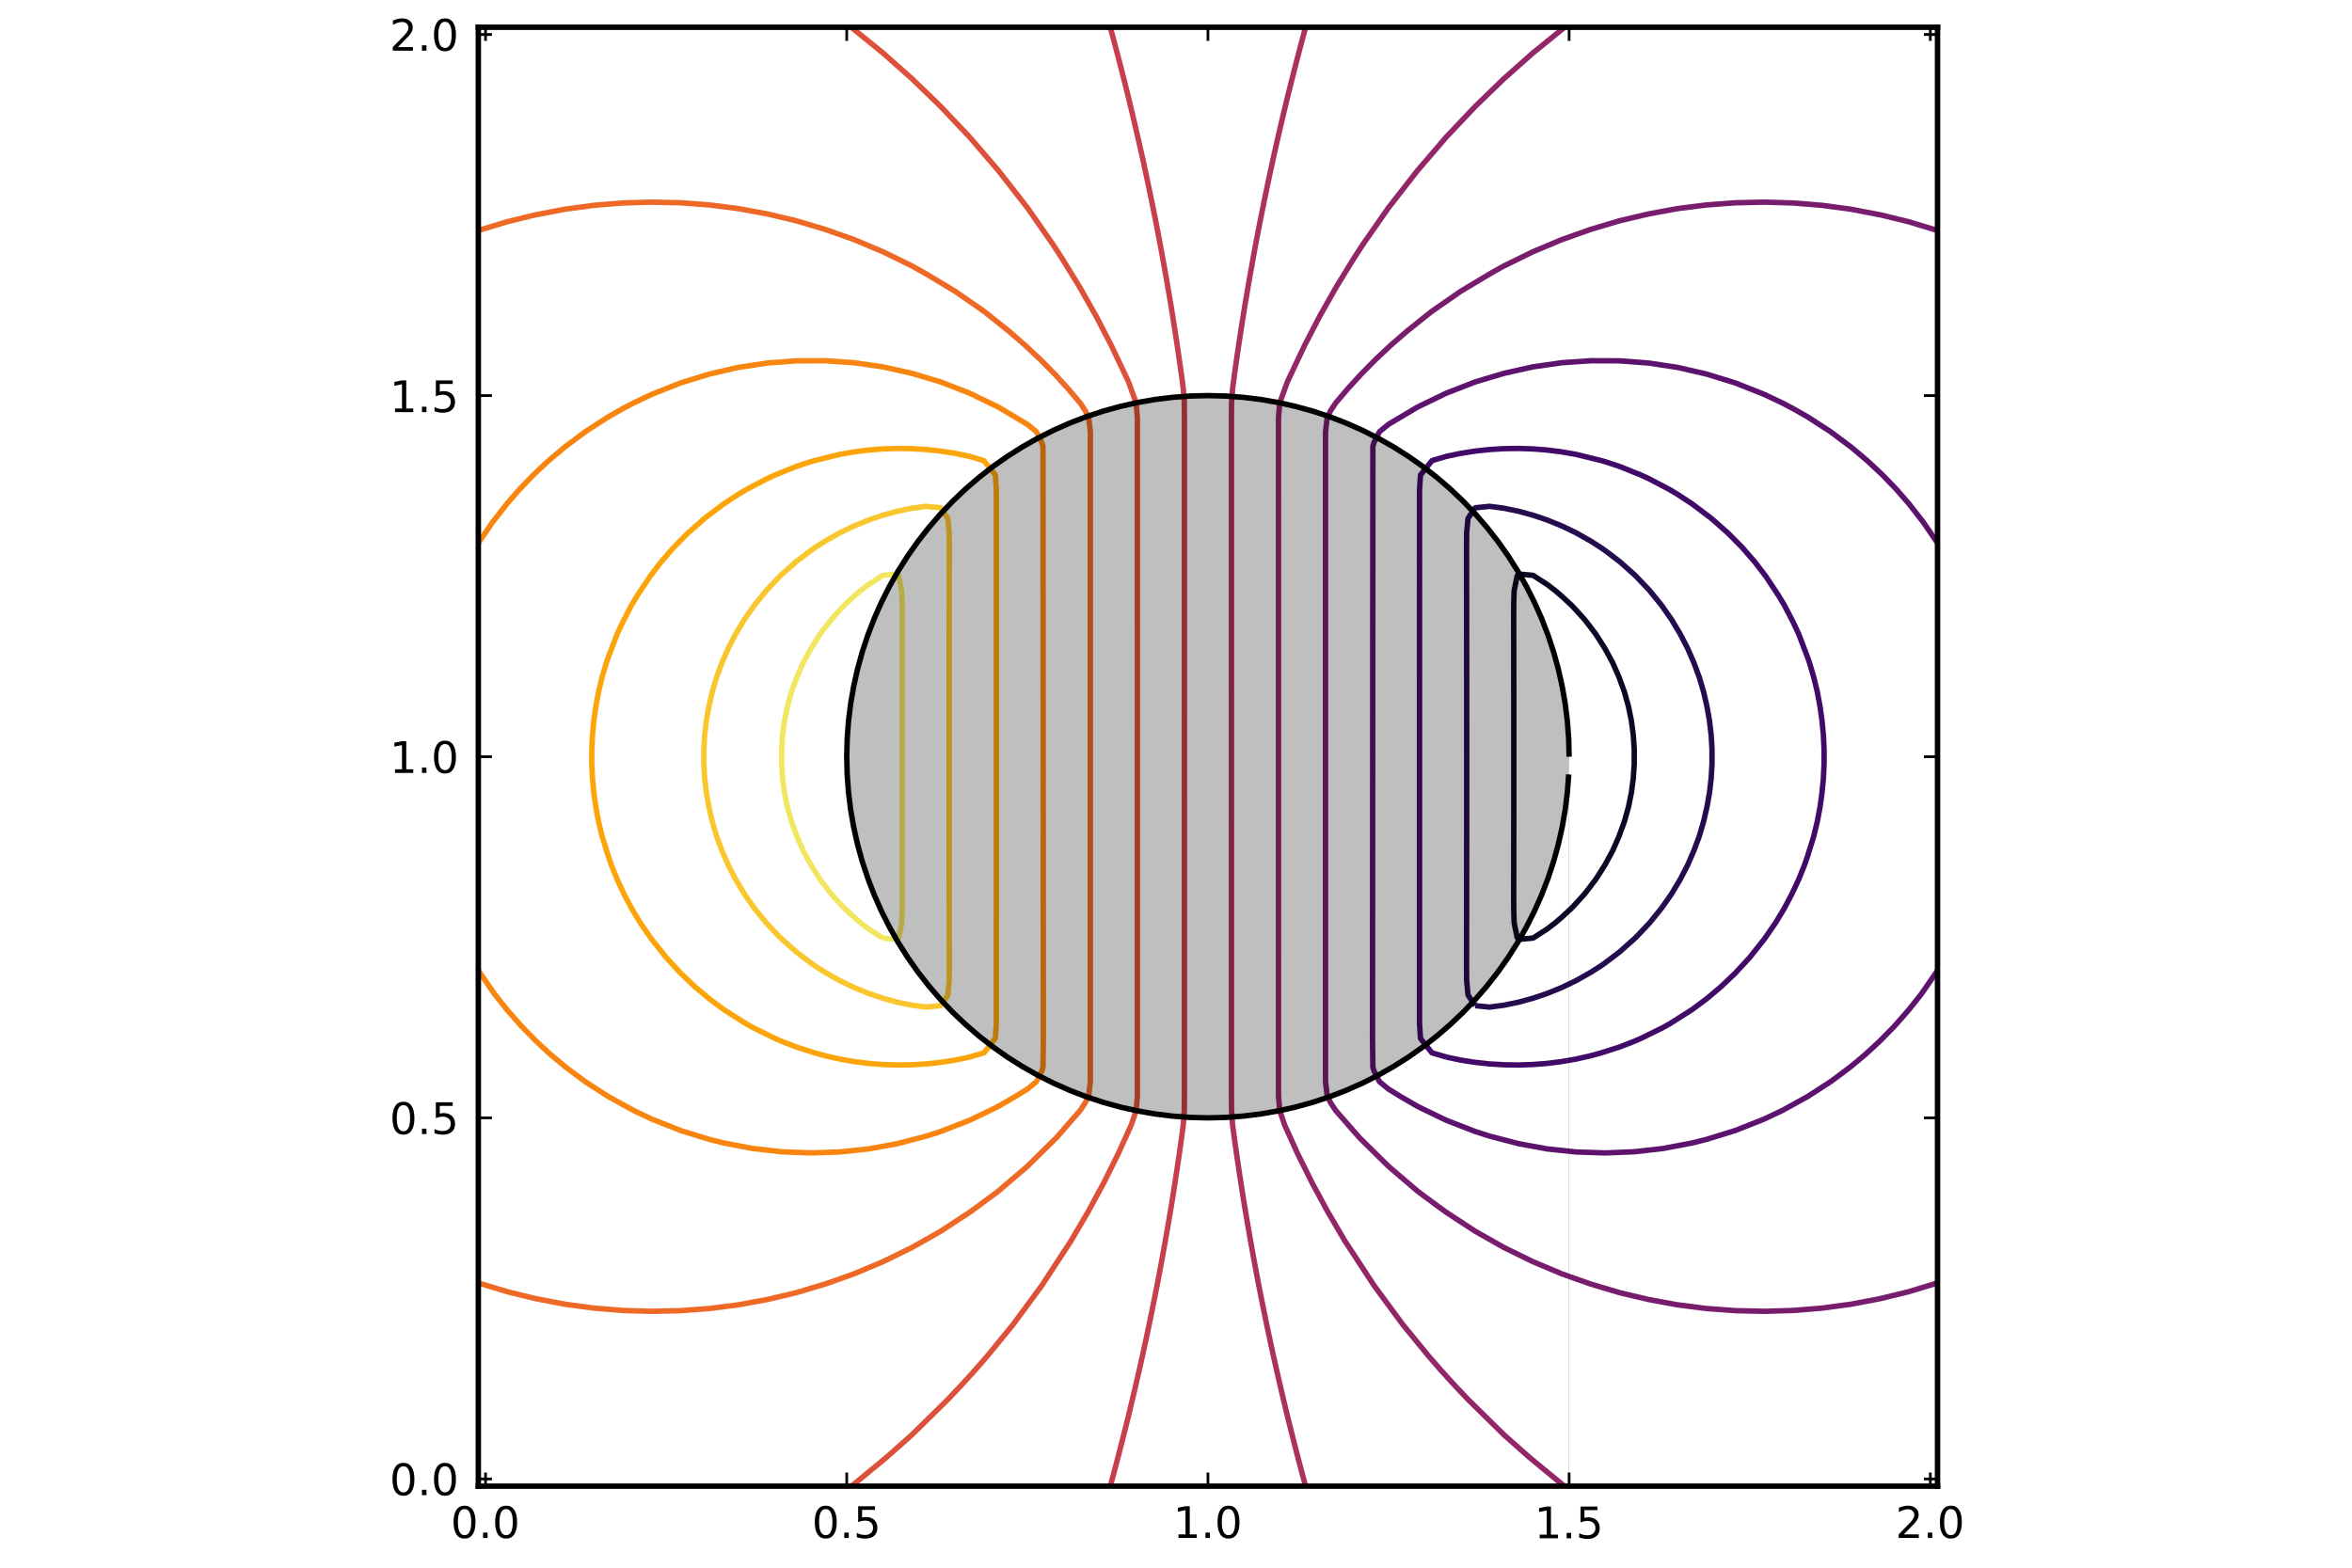 <?xml version="1.0" encoding="utf-8" standalone="no"?>
<!DOCTYPE svg PUBLIC "-//W3C//DTD SVG 1.1//EN"
  "http://www.w3.org/Graphics/SVG/1.1/DTD/svg11.dtd">
<!-- Created with matplotlib (https://matplotlib.org/) -->
<svg height="288pt" version="1.1" viewBox="0 0 432 288" width="432pt" xmlns="http://www.w3.org/2000/svg" xmlns:xlink="http://www.w3.org/1999/xlink">
 <defs>
  <style type="text/css">*{stroke-linecap:butt;stroke-linejoin:round;}</style>
 </defs>
 <g id="figure_1">
  <g id="patch_1">
   <path d="M 0 288 
L 432 288 
L 432 0 
L 0 0 
z
" style="fill:#ffffff;"/>
  </g>
  <g id="axes_1">
   <g id="patch_2">
    <path d="M 87.856 273.025 
L 355.873 273.025 
L 355.873 5.009 
L 87.856 5.009 
z
" style="fill:#ffffff;"/>
   </g>
   <g id="LineCollection_1">
    <path clip-path="url(#pff4eea1f6a)" d="M 286.878 140.344 
" style="fill:none;stroke:#000004;"/>
   </g>
   <g id="LineCollection_2">
    <path clip-path="url(#pff4eea1f6a)" d="M 278.918 172.579 
L 278.654 172.187 
L 278.107 169.534 
L 278.032 166.88 
L 278.025 164.227 
L 278.03 161.573 
L 278.033 158.919 
L 278.036 156.266 
L 278.039 153.612 
L 278.042 150.958 
L 278.043 148.305 
L 278.043 145.651 
L 278.043 142.998 
L 278.043 140.344 
L 278.043 137.69 
L 278.043 135.037 
L 278.043 132.383 
L 278.043 129.729 
L 278.042 127.076 
L 278.039 124.422 
L 278.036 121.769 
L 278.033 119.115 
L 278.03 116.461 
L 278.025 113.808 
L 278.032 111.154 
L 278.107 108.5 
L 278.654 105.847 
L 278.918 105.455 
L 281.571 105.697 
L 281.818 105.847 
L 284.225 107.407 
L 285.651 108.5 
L 286.878 109.554 
L 288.609 111.154 
L 289.532 112.131 
L 291.046 113.808 
L 292.186 115.28 
L 293.079 116.461 
L 294.772 119.115 
L 294.839 119.239 
L 296.215 121.769 
L 297.376 124.422 
L 297.493 124.75 
L 298.344 127.076 
L 299.093 129.729 
L 299.637 132.383 
L 299.991 135.037 
L 300.147 137.407 
L 300.166 137.69 
L 300.166 140.344 
L 300.147 140.628 
L 299.991 142.998 
L 299.637 145.651 
L 299.093 148.305 
L 298.344 150.958 
L 297.493 153.284 
L 297.376 153.612 
L 296.215 156.266 
L 294.839 158.795 
L 294.772 158.919 
L 293.079 161.573 
L 292.186 162.754 
L 291.046 164.227 
L 289.532 165.903 
L 288.609 166.88 
L 286.878 168.48 
L 285.651 169.534 
L 284.225 170.627 
L 281.818 172.187 
L 281.571 172.337 
L 278.918 172.579 
" style="fill:none;stroke:#0c0826;"/>
   </g>
   <g id="LineCollection_3">
    <path clip-path="url(#pff4eea1f6a)" d="M 270.957 184.75 
L 269.636 182.802 
L 269.385 180.148 
L 269.368 177.495 
L 269.371 174.841 
L 269.374 172.187 
L 269.377 169.534 
L 269.38 166.88 
L 269.383 164.227 
L 269.385 161.573 
L 269.388 158.919 
L 269.39 156.266 
L 269.392 153.612 
L 269.393 150.958 
L 269.394 148.305 
L 269.395 145.651 
L 269.395 142.998 
L 269.396 140.344 
L 269.396 137.69 
L 269.395 135.037 
L 269.395 132.383 
L 269.394 129.729 
L 269.393 127.076 
L 269.392 124.422 
L 269.39 121.769 
L 269.388 119.115 
L 269.385 116.461 
L 269.383 113.808 
L 269.38 111.154 
L 269.377 108.5 
L 269.374 105.847 
L 269.371 103.193 
L 269.368 100.54 
L 269.385 97.886 
L 269.636 95.232 
L 270.957 93.284 
L 273.61 93.017 
L 276.264 93.371 
L 278.918 93.924 
L 281.571 94.65 
L 283.32 95.232 
L 284.225 95.549 
L 286.878 96.628 
L 289.483 97.886 
L 289.532 97.911 
L 292.186 99.41 
L 293.955 100.54 
L 294.839 101.154 
L 297.493 103.174 
L 297.517 103.193 
L 300.147 105.531 
L 300.482 105.847 
L 302.8 108.29 
L 302.992 108.5 
L 305.147 111.154 
L 305.454 111.586 
L 307.011 113.808 
L 308.107 115.636 
L 308.602 116.461 
L 309.974 119.115 
L 310.761 120.93 
L 311.13 121.769 
L 312.111 124.422 
L 312.898 127.076 
L 313.415 129.316 
L 313.514 129.729 
L 313.986 132.383 
L 314.297 135.037 
L 314.45 137.69 
L 314.45 140.344 
L 314.297 142.998 
L 313.986 145.651 
L 313.514 148.305 
L 313.415 148.718 
L 312.898 150.958 
L 312.111 153.612 
L 311.13 156.266 
L 310.761 157.104 
L 309.974 158.919 
L 308.602 161.573 
L 308.107 162.399 
L 307.011 164.227 
L 305.454 166.449 
L 305.147 166.88 
L 302.992 169.534 
L 302.8 169.744 
L 300.482 172.187 
L 300.147 172.503 
L 297.517 174.841 
L 297.493 174.86 
L 294.839 176.88 
L 293.955 177.495 
L 292.186 178.624 
L 289.532 180.123 
L 289.483 180.148 
L 286.878 181.407 
L 284.225 182.485 
L 283.32 182.802 
L 281.571 183.384 
L 278.918 184.11 
L 276.264 184.663 
L 273.61 185.017 
L 270.957 184.75 
" style="fill:none;stroke:#240c4f;"/>
   </g>
   <g id="LineCollection_4">
    <path clip-path="url(#pff4eea1f6a)" d="M 265.649 194.195 
L 262.996 193.403 
L 260.908 190.763 
L 260.732 188.109 
L 260.728 92.579 
L 260.732 89.925 
L 260.908 87.271 
L 263.03 84.618 
L 265.649 83.839 
L 268.303 83.285 
L 270.957 82.869 
L 273.61 82.583 
L 276.264 82.423 
L 278.918 82.385 
L 281.571 82.47 
L 284.225 82.68 
L 286.878 83.016 
L 289.532 83.484 
L 294.115 84.618 
L 294.839 84.824 
L 297.493 85.698 
L 301.4 87.271 
L 302.8 87.912 
L 306.631 89.925 
L 308.107 90.805 
L 310.813 92.579 
L 314.324 95.232 
L 317.339 97.886 
L 319.966 100.54 
L 322.276 103.193 
L 324.311 105.847 
L 326.683 109.429 
L 327.723 111.154 
L 329.336 114.265 
L 330.368 116.461 
L 331.99 120.719 
L 332.358 121.769 
L 333.144 124.422 
L 333.783 127.076 
L 334.284 129.729 
L 334.654 132.383 
L 334.909 135.037 
L 335.036 137.69 
L 335.036 140.344 
L 334.909 142.998 
L 334.644 145.719 
L 334.284 148.305 
L 333.783 150.958 
L 333.144 153.612 
L 331.99 157.315 
L 331.439 158.919 
L 330.368 161.573 
L 329.124 164.227 
L 327.723 166.88 
L 326.121 169.534 
L 324.029 172.56 
L 321.376 175.892 
L 318.722 178.776 
L 316.068 181.3 
L 313.415 183.524 
L 310.761 185.492 
L 306.631 188.109 
L 305.454 188.768 
L 301.4 190.763 
L 300.147 191.308 
L 297.493 192.336 
L 294.115 193.417 
L 292.186 193.948 
L 289.532 194.551 
L 286.878 195.018 
L 284.225 195.355 
L 281.571 195.564 
L 278.918 195.649 
L 276.264 195.612 
L 273.61 195.451 
L 270.957 195.165 
L 268.303 194.75 
L 265.649 194.195 
L 265.649 194.195 
" style="fill:none;stroke:#420a68;"/>
   </g>
   <g id="LineCollection_5">
    <path clip-path="url(#pff4eea1f6a)" d="M 355.873 178.292 
L 353.219 182.153 
L 352.748 182.802 
L 350.566 185.55 
L 347.912 188.564 
L 345.258 191.273 
L 342.605 193.722 
L 339.791 196.07 
L 336.223 198.724 
L 331.99 201.459 
L 327.311 204.031 
L 324.029 205.584 
L 318.722 207.688 
L 313.415 209.324 
L 310.761 209.986 
L 305.454 210.992 
L 300.147 211.592 
L 294.839 211.802 
L 289.532 211.63 
L 284.225 211.071 
L 278.918 210.104 
L 273.61 208.72 
L 270.957 207.87 
L 265.649 205.808 
L 261.955 204.031 
L 260.342 203.241 
L 257.139 201.377 
L 255.035 200.082 
L 253.373 198.724 
L 252.381 196.765 
L 252.16 196.07 
L 252.094 190.763 
L 252.16 81.964 
L 252.381 81.269 
L 253.373 79.31 
L 255.035 77.952 
L 260.342 74.794 
L 265.649 72.226 
L 270.957 70.164 
L 276.264 68.58 
L 281.571 67.394 
L 286.878 66.635 
L 292.186 66.271 
L 297.493 66.289 
L 302.8 66.692 
L 308.107 67.493 
L 313.415 68.711 
L 318.722 70.347 
L 324.029 72.45 
L 327.311 74.003 
L 329.336 75.061 
L 332.126 76.657 
L 336.223 79.31 
L 339.951 82.093 
L 342.955 84.618 
L 345.788 87.271 
L 348.339 89.925 
L 350.646 92.579 
L 353.219 95.881 
L 355.873 99.742 
L 355.873 99.742 
" style="fill:none;stroke:#5d126e;"/>
   </g>
   <g id="LineCollection_6">
    <path clip-path="url(#pff4eea1f6a)" d="M 355.873 235.69 
L 350.566 237.299 
L 345.258 238.594 
L 339.951 239.601 
L 334.644 240.315 
L 329.336 240.747 
L 324.029 240.901 
L 318.722 240.781 
L 313.415 240.386 
L 308.107 239.708 
L 302.8 238.733 
L 297.493 237.481 
L 292.115 235.875 
L 286.878 234.021 
L 281.571 231.792 
L 276.264 229.194 
L 270.957 226.193 
L 265.481 222.606 
L 261.873 219.953 
L 260.342 218.806 
L 255.035 214.266 
L 250.035 209.338 
L 249.728 209.039 
L 245.351 204.031 
L 244.42 202.629 
L 243.775 201.377 
L 243.466 198.724 
L 243.465 153.612 
L 243.466 79.31 
L 243.775 76.657 
L 244.42 75.405 
L 245.351 74.003 
L 247.606 71.35 
L 250.035 68.696 
L 252.654 66.042 
L 255.484 63.389 
L 258.549 60.735 
L 261.873 58.081 
L 262.996 57.191 
L 268.303 53.507 
L 273.958 50.121 
L 276.264 48.841 
L 281.571 46.242 
L 286.878 44.013 
L 292.186 42.135 
L 297.493 40.553 
L 302.8 39.301 
L 308.107 38.326 
L 313.415 37.649 
L 318.722 37.253 
L 324.029 37.134 
L 329.336 37.288 
L 334.644 37.719 
L 339.951 38.433 
L 345.548 39.506 
L 350.566 40.735 
L 355.873 42.345 
L 355.873 42.345 
" style="fill:none;stroke:#781c6d;"/>
   </g>
   <g id="LineCollection_7">
    <path clip-path="url(#pff4eea1f6a)" d="M 287.375 273.025 
L 286.878 272.654 
L 280.894 267.718 
L 276.264 263.613 
L 269.645 257.104 
L 267.132 254.45 
L 264.723 251.796 
L 262.41 249.143 
L 257.689 243.373 
L 252.381 236.168 
L 246.986 227.914 
L 243.869 222.606 
L 240.999 217.299 
L 238.365 211.992 
L 235.956 206.685 
L 235.054 204.031 
L 234.828 201.377 
L 234.824 121.769 
L 234.828 76.657 
L 235.054 74.003 
L 236.46 70.14 
L 239.65 63.389 
L 242.403 58.081 
L 245.404 52.774 
L 248.663 47.467 
L 250.392 44.813 
L 255.035 38.153 
L 260.342 31.347 
L 265.649 25.167 
L 270.957 19.554 
L 276.264 14.421 
L 281.571 9.713 
L 287.375 5.009 
L 287.375 5.009 
" style="fill:none;stroke:#932667;"/>
   </g>
   <g id="LineCollection_8">
    <path clip-path="url(#pff4eea1f6a)" d="M 239.803 273.025 
L 239.113 270.486 
L 239.084 270.372 
L 238.387 267.718 
L 237.703 265.064 
L 237.032 262.411 
L 236.46 260.12 
L 236.374 259.757 
L 235.738 257.104 
L 235.114 254.45 
L 234.504 251.796 
L 233.906 249.143 
L 233.806 248.708 
L 233.328 246.489 
L 232.765 243.835 
L 232.215 241.182 
L 231.678 238.528 
L 231.154 235.875 
L 231.152 235.867 
L 230.651 233.221 
L 230.161 230.567 
L 229.685 227.914 
L 229.221 225.26 
L 228.771 222.606 
L 228.499 220.99 
L 228.337 219.953 
L 227.92 217.299 
L 227.517 214.646 
L 227.128 211.992 
L 226.751 209.338 
L 226.396 206.685 
L 226.202 204.031 
L 226.184 201.377 
L 226.184 198.724 
L 226.184 196.07 
L 226.184 193.417 
L 226.184 190.763 
L 226.184 188.109 
L 226.184 185.456 
L 226.184 182.802 
L 226.184 180.148 
L 226.184 177.495 
L 226.184 174.841 
L 226.184 172.187 
L 226.184 169.534 
L 226.184 166.88 
L 226.184 164.227 
L 226.184 161.573 
L 226.184 158.919 
L 226.184 156.266 
L 226.184 153.612 
L 226.185 150.958 
L 226.185 148.305 
L 226.185 145.651 
L 226.185 142.998 
L 226.185 140.344 
L 226.185 137.69 
L 226.185 135.037 
L 226.185 132.383 
L 226.185 129.729 
L 226.185 127.076 
L 226.184 124.422 
L 226.184 121.769 
L 226.184 119.115 
L 226.184 116.461 
L 226.184 113.808 
L 226.184 111.154 
L 226.184 108.5 
L 226.184 105.847 
L 226.184 103.193 
L 226.184 100.54 
L 226.184 97.886 
L 226.184 95.232 
L 226.184 92.579 
L 226.184 89.925 
L 226.184 87.271 
L 226.184 84.618 
L 226.184 81.964 
L 226.184 79.31 
L 226.184 76.657 
L 226.202 74.003 
L 226.396 71.35 
L 226.751 68.696 
L 227.128 66.042 
L 227.517 63.389 
L 227.92 60.735 
L 228.337 58.081 
L 228.499 57.044 
L 228.771 55.428 
L 229.221 52.774 
L 229.685 50.121 
L 230.161 47.467 
L 230.651 44.813 
L 231.152 42.167 
L 231.154 42.16 
L 231.678 39.506 
L 232.215 36.852 
L 232.765 34.199 
L 233.328 31.545 
L 233.806 29.326 
L 233.906 28.892 
L 234.504 26.238 
L 235.114 23.584 
L 235.738 20.931 
L 236.374 18.277 
L 236.46 17.914 
L 237.032 15.623 
L 237.703 12.97 
L 238.387 10.316 
L 239.084 7.663 
L 239.113 7.548 
L 239.803 5.009 
" style="fill:none;stroke:#ae305c;"/>
   </g>
   <g id="LineCollection_9">
    <path clip-path="url(#pff4eea1f6a)" d="M 203.926 273.025 
L 204.616 270.486 
L 204.645 270.372 
L 205.342 267.718 
L 206.026 265.064 
L 206.697 262.411 
L 207.27 260.12 
L 207.355 259.757 
L 207.991 257.104 
L 208.615 254.45 
L 209.225 251.796 
L 209.823 249.143 
L 209.923 248.708 
L 210.401 246.489 
L 210.964 243.835 
L 211.514 241.182 
L 212.051 238.528 
L 212.575 235.875 
L 212.577 235.867 
L 213.078 233.221 
L 213.568 230.567 
L 214.045 227.914 
L 214.508 225.26 
L 214.958 222.606 
L 215.23 220.99 
L 215.392 219.953 
L 215.809 217.299 
L 216.212 214.646 
L 216.602 211.992 
L 216.978 209.338 
L 217.333 206.685 
L 217.527 204.031 
L 217.545 201.377 
L 217.545 198.724 
L 217.545 196.07 
L 217.545 193.417 
L 217.545 190.763 
L 217.545 188.109 
L 217.545 185.456 
L 217.545 182.802 
L 217.545 180.148 
L 217.545 177.495 
L 217.545 174.841 
L 217.545 172.187 
L 217.545 169.534 
L 217.545 166.88 
L 217.545 164.227 
L 217.545 161.573 
L 217.545 158.919 
L 217.545 156.266 
L 217.545 153.612 
L 217.545 150.958 
L 217.545 148.305 
L 217.544 145.651 
L 217.544 142.998 
L 217.544 140.344 
L 217.544 137.69 
L 217.544 135.037 
L 217.544 132.383 
L 217.545 129.729 
L 217.545 127.076 
L 217.545 124.422 
L 217.545 121.769 
L 217.545 119.115 
L 217.545 116.461 
L 217.545 113.808 
L 217.545 111.154 
L 217.545 108.5 
L 217.545 105.847 
L 217.545 103.193 
L 217.545 100.54 
L 217.545 97.886 
L 217.545 95.232 
L 217.545 92.579 
L 217.545 89.925 
L 217.545 87.271 
L 217.545 84.618 
L 217.545 81.964 
L 217.545 79.31 
L 217.545 76.657 
L 217.527 74.003 
L 217.333 71.35 
L 216.978 68.696 
L 216.602 66.042 
L 216.212 63.389 
L 215.809 60.735 
L 215.392 58.081 
L 215.23 57.044 
L 214.958 55.428 
L 214.508 52.774 
L 214.045 50.121 
L 213.568 47.467 
L 213.078 44.813 
L 212.577 42.167 
L 212.575 42.16 
L 212.051 39.506 
L 211.514 36.852 
L 210.964 34.199 
L 210.401 31.545 
L 209.923 29.326 
L 209.823 28.892 
L 209.225 26.238 
L 208.615 23.584 
L 207.991 20.931 
L 207.355 18.277 
L 207.27 17.914 
L 206.697 15.623 
L 206.026 12.97 
L 205.342 10.316 
L 204.645 7.663 
L 204.616 7.548 
L 203.926 5.009 
" style="fill:none;stroke:#c73e4c;"/>
   </g>
   <g id="LineCollection_10">
    <path clip-path="url(#pff4eea1f6a)" d="M 156.354 273.025 
L 156.851 272.654 
L 162.835 267.718 
L 167.465 263.613 
L 174.084 257.104 
L 176.597 254.45 
L 179.006 251.796 
L 181.319 249.143 
L 186.041 243.373 
L 191.348 236.168 
L 196.743 227.914 
L 199.86 222.606 
L 202.73 217.299 
L 205.364 211.992 
L 207.773 206.685 
L 208.675 204.031 
L 208.901 201.377 
L 208.905 121.769 
L 208.901 76.657 
L 208.675 74.003 
L 207.27 70.14 
L 204.079 63.389 
L 201.326 58.081 
L 198.325 52.774 
L 195.066 47.467 
L 193.337 44.813 
L 188.694 38.153 
L 183.387 31.347 
L 178.08 25.167 
L 172.772 19.554 
L 167.465 14.421 
L 162.158 9.713 
L 156.354 5.009 
L 156.354 5.009 
" style="fill:none;stroke:#dd513a;"/>
   </g>
   <g id="LineCollection_11">
    <path clip-path="url(#pff4eea1f6a)" d="M 87.856 235.69 
L 93.164 237.299 
L 98.471 238.594 
L 103.778 239.601 
L 109.085 240.315 
L 114.393 240.747 
L 119.7 240.901 
L 125.007 240.781 
L 130.314 240.386 
L 135.622 239.708 
L 140.929 238.733 
L 146.236 237.481 
L 151.614 235.875 
L 156.851 234.021 
L 162.158 231.792 
L 167.465 229.194 
L 172.772 226.193 
L 178.248 222.606 
L 181.856 219.953 
L 183.387 218.806 
L 188.694 214.266 
L 193.694 209.338 
L 194.001 209.039 
L 198.378 204.031 
L 199.309 202.629 
L 199.954 201.377 
L 200.263 198.724 
L 200.264 153.612 
L 200.263 79.31 
L 199.954 76.657 
L 199.309 75.405 
L 198.378 74.003 
L 196.123 71.35 
L 193.694 68.696 
L 191.075 66.042 
L 188.245 63.389 
L 185.18 60.735 
L 181.856 58.081 
L 180.733 57.191 
L 175.426 53.507 
L 169.771 50.121 
L 167.465 48.841 
L 162.158 46.242 
L 156.851 44.013 
L 151.543 42.135 
L 146.236 40.553 
L 140.929 39.301 
L 135.622 38.326 
L 130.314 37.649 
L 125.007 37.253 
L 119.7 37.134 
L 114.393 37.288 
L 109.085 37.719 
L 103.778 38.433 
L 98.181 39.506 
L 93.164 40.735 
L 87.856 42.345 
L 87.856 42.345 
" style="fill:none;stroke:#ed6925;"/>
   </g>
   <g id="LineCollection_12">
    <path clip-path="url(#pff4eea1f6a)" d="M 87.856 178.292 
L 90.51 182.153 
L 90.981 182.802 
L 93.164 185.55 
L 95.817 188.564 
L 98.471 191.273 
L 101.124 193.722 
L 103.938 196.07 
L 107.506 198.724 
L 111.739 201.459 
L 116.418 204.031 
L 119.7 205.584 
L 125.007 207.688 
L 130.314 209.324 
L 132.968 209.986 
L 138.275 210.992 
L 143.583 211.592 
L 148.89 211.802 
L 154.197 211.63 
L 159.504 211.071 
L 164.812 210.104 
L 170.119 208.72 
L 172.772 207.87 
L 178.08 205.808 
L 181.774 204.031 
L 183.387 203.241 
L 186.59 201.377 
L 188.694 200.082 
L 190.356 198.724 
L 191.348 196.765 
L 191.569 196.07 
L 191.635 190.763 
L 191.569 81.964 
L 191.348 81.269 
L 190.356 79.31 
L 188.694 77.952 
L 183.387 74.794 
L 178.08 72.226 
L 172.772 70.164 
L 167.465 68.58 
L 162.158 67.394 
L 156.851 66.635 
L 151.543 66.271 
L 146.236 66.289 
L 140.929 66.692 
L 135.622 67.493 
L 130.314 68.711 
L 125.007 70.347 
L 119.7 72.45 
L 116.418 74.003 
L 114.393 75.061 
L 111.603 76.657 
L 107.506 79.31 
L 103.778 82.093 
L 100.774 84.618 
L 97.941 87.271 
L 95.39 89.925 
L 93.083 92.579 
L 90.51 95.881 
L 87.856 99.742 
L 87.856 99.742 
" style="fill:none;stroke:#f8850f;"/>
   </g>
   <g id="LineCollection_13">
    <path clip-path="url(#pff4eea1f6a)" d="M 151.543 193.948 
L 154.197 194.551 
L 156.851 195.018 
L 159.504 195.355 
L 162.158 195.564 
L 164.812 195.649 
L 167.465 195.612 
L 170.119 195.451 
L 172.772 195.165 
L 175.426 194.75 
L 178.08 194.195 
L 180.733 193.403 
L 182.821 190.763 
L 182.998 188.109 
L 183.001 92.579 
L 182.998 89.925 
L 182.821 87.271 
L 180.7 84.618 
L 178.08 83.839 
L 175.426 83.285 
L 172.772 82.869 
L 170.119 82.583 
L 167.465 82.423 
L 164.812 82.385 
L 162.158 82.47 
L 159.504 82.68 
L 156.851 83.016 
L 154.197 83.484 
L 149.614 84.618 
L 148.89 84.824 
L 146.236 85.698 
L 142.329 87.271 
L 140.929 87.912 
L 137.098 89.925 
L 135.622 90.805 
L 132.916 92.579 
L 129.405 95.232 
L 126.391 97.886 
L 123.763 100.54 
L 121.454 103.193 
L 119.418 105.847 
L 117.046 109.429 
L 116.006 111.154 
L 114.393 114.265 
L 113.361 116.461 
L 111.739 120.719 
L 111.371 121.769 
L 110.585 124.422 
L 109.946 127.076 
L 109.446 129.729 
L 109.076 132.383 
L 108.82 135.037 
L 108.693 137.69 
L 108.693 140.344 
L 108.82 142.998 
L 109.085 145.719 
L 109.446 148.305 
L 109.946 150.958 
L 110.585 153.612 
L 111.739 157.315 
L 112.291 158.919 
L 113.361 161.573 
L 114.605 164.227 
L 116.006 166.88 
L 117.608 169.534 
L 119.7 172.56 
L 122.353 175.892 
L 125.007 178.776 
L 127.661 181.3 
L 130.314 183.524 
L 132.968 185.492 
L 137.098 188.109 
L 138.275 188.768 
L 142.329 190.763 
L 143.583 191.308 
L 146.236 192.336 
L 149.614 193.417 
L 151.543 193.948 
L 151.543 193.948 
" style="fill:none;stroke:#fca50a;"/>
   </g>
   <g id="LineCollection_14">
    <path clip-path="url(#pff4eea1f6a)" d="M 162.158 183.384 
L 164.812 184.11 
L 167.465 184.663 
L 170.119 185.017 
L 172.772 184.75 
L 174.093 182.802 
L 174.344 180.148 
L 174.361 177.495 
L 174.358 174.841 
L 174.355 172.187 
L 174.352 169.534 
L 174.349 166.88 
L 174.346 164.227 
L 174.344 161.573 
L 174.341 158.919 
L 174.339 156.266 
L 174.338 153.612 
L 174.336 150.958 
L 174.335 148.305 
L 174.334 145.651 
L 174.334 142.998 
L 174.333 140.344 
L 174.333 137.69 
L 174.334 135.037 
L 174.334 132.383 
L 174.335 129.729 
L 174.336 127.076 
L 174.338 124.422 
L 174.339 121.769 
L 174.341 119.115 
L 174.344 116.461 
L 174.346 113.808 
L 174.349 111.154 
L 174.352 108.5 
L 174.355 105.847 
L 174.358 103.193 
L 174.361 100.54 
L 174.344 97.886 
L 174.093 95.232 
L 172.772 93.284 
L 170.119 93.017 
L 167.465 93.371 
L 164.812 93.924 
L 162.158 94.65 
L 160.409 95.232 
L 159.504 95.549 
L 156.851 96.628 
L 154.246 97.886 
L 154.197 97.911 
L 151.543 99.41 
L 149.774 100.54 
L 148.89 101.154 
L 146.236 103.174 
L 146.213 103.193 
L 143.583 105.531 
L 143.247 105.847 
L 140.929 108.29 
L 140.737 108.5 
L 138.582 111.154 
L 138.275 111.586 
L 136.719 113.808 
L 135.622 115.636 
L 135.127 116.461 
L 133.755 119.115 
L 132.968 120.93 
L 132.599 121.769 
L 131.618 124.422 
L 130.831 127.076 
L 130.314 129.316 
L 130.216 129.729 
L 129.743 132.383 
L 129.432 135.037 
L 129.279 137.69 
L 129.279 140.344 
L 129.432 142.998 
L 129.743 145.651 
L 130.216 148.305 
L 130.314 148.718 
L 130.831 150.958 
L 131.618 153.612 
L 132.599 156.266 
L 132.968 157.104 
L 133.755 158.919 
L 135.127 161.573 
L 135.622 162.399 
L 136.719 164.227 
L 138.275 166.449 
L 138.582 166.88 
L 140.737 169.534 
L 140.929 169.744 
L 143.247 172.187 
L 143.583 172.503 
L 146.213 174.841 
L 146.236 174.86 
L 148.89 176.88 
L 149.774 177.495 
L 151.543 178.624 
L 154.197 180.123 
L 154.246 180.148 
L 156.851 181.407 
L 159.504 182.485 
L 160.409 182.802 
L 162.158 183.384 
" style="fill:none;stroke:#fac62d;"/>
   </g>
   <g id="LineCollection_15">
    <path clip-path="url(#pff4eea1f6a)" d="M 162.158 172.337 
L 164.812 172.579 
L 165.076 172.187 
L 165.622 169.534 
L 165.697 166.88 
L 165.704 164.227 
L 165.699 161.573 
L 165.696 158.919 
L 165.693 156.266 
L 165.69 153.612 
L 165.687 150.958 
L 165.686 148.305 
L 165.686 145.651 
L 165.686 142.998 
L 165.686 140.344 
L 165.686 137.69 
L 165.686 135.037 
L 165.686 132.383 
L 165.686 129.729 
L 165.687 127.076 
L 165.69 124.422 
L 165.693 121.769 
L 165.696 119.115 
L 165.699 116.461 
L 165.704 113.808 
L 165.697 111.154 
L 165.622 108.5 
L 165.076 105.847 
L 164.812 105.455 
L 162.158 105.697 
L 161.911 105.847 
L 159.504 107.407 
L 158.078 108.5 
L 156.851 109.554 
L 155.12 111.154 
L 154.197 112.131 
L 152.683 113.808 
L 151.543 115.28 
L 150.65 116.461 
L 148.957 119.115 
L 148.89 119.239 
L 147.514 121.769 
L 146.353 124.422 
L 146.236 124.75 
L 145.385 127.076 
L 144.636 129.729 
L 144.092 132.383 
L 143.738 135.037 
L 143.583 137.407 
L 143.563 137.69 
L 143.563 140.344 
L 143.583 140.628 
L 143.738 142.998 
L 144.092 145.651 
L 144.636 148.305 
L 145.385 150.958 
L 146.236 153.284 
L 146.353 153.612 
L 147.514 156.266 
L 148.89 158.795 
L 148.957 158.919 
L 150.65 161.573 
L 151.543 162.754 
L 152.683 164.227 
L 154.197 165.903 
L 155.12 166.88 
L 156.851 168.48 
L 158.078 169.534 
L 159.504 170.627 
L 161.911 172.187 
L 162.158 172.337 
" style="fill:none;stroke:#f2e661;"/>
   </g>
   <g id="LineCollection_16"/>
   <g id="matplotlib.axis_1">
    <g id="xtick_1">
     <g id="line2d_1">
      <defs>
       <path d="M 0 0 
L 0 -2.5 
" id="mf89a0c41c3" style="stroke:#000000;stroke-width:0.5;"/>
      </defs>
      <g>
       <use style="stroke:#000000;stroke-width:0.5;" x="89.183" xlink:href="#mf89a0c41c3" y="273.025"/>
      </g>
     </g>
     <g id="line2d_2">
      <defs>
       <path d="M 0 0 
L 0 2.5 
" id="mfc4a2dfd8a" style="stroke:#000000;stroke-width:0.5;"/>
      </defs>
      <g>
       <use style="stroke:#000000;stroke-width:0.5;" x="89.183" xlink:href="#mfc4a2dfd8a" y="5.009"/>
      </g>
     </g>
     <g id="text_1">
      <!-- $\mathregular{0.0}$ -->
      <g transform="translate(82.783 282.604)scale(0.08 -0.08)">
       <defs>
        <path d="M 31.781 66.406 
Q 24.172 66.406 20.328 58.906 
Q 16.5 51.422 16.5 36.375 
Q 16.5 21.391 20.328 13.891 
Q 24.172 6.391 31.781 6.391 
Q 39.453 6.391 43.281 13.891 
Q 47.125 21.391 47.125 36.375 
Q 47.125 51.422 43.281 58.906 
Q 39.453 66.406 31.781 66.406 
z
M 31.781 74.219 
Q 44.047 74.219 50.516 64.516 
Q 56.984 54.828 56.984 36.375 
Q 56.984 17.969 50.516 8.266 
Q 44.047 -1.422 31.781 -1.422 
Q 19.531 -1.422 13.062 8.266 
Q 6.594 17.969 6.594 36.375 
Q 6.594 54.828 13.062 64.516 
Q 19.531 74.219 31.781 74.219 
z
" id="DejaVuSans-48"/>
        <path d="M 10.688 12.406 
L 21 12.406 
L 21 0 
L 10.688 0 
z
" id="DejaVuSans-46"/>
       </defs>
       <use transform="translate(0 0.781)" xlink:href="#DejaVuSans-48"/>
       <use transform="translate(63.623 0.781)" xlink:href="#DejaVuSans-46"/>
       <use transform="translate(95.41 0.781)" xlink:href="#DejaVuSans-48"/>
      </g>
     </g>
    </g>
    <g id="xtick_2">
     <g id="line2d_3">
      <g>
       <use style="stroke:#000000;stroke-width:0.5;" x="155.524" xlink:href="#mf89a0c41c3" y="273.025"/>
      </g>
     </g>
     <g id="line2d_4">
      <g>
       <use style="stroke:#000000;stroke-width:0.5;" x="155.524" xlink:href="#mfc4a2dfd8a" y="5.009"/>
      </g>
     </g>
     <g id="text_2">
      <!-- $\mathregular{0.5}$ -->
      <g transform="translate(149.124 282.604)scale(0.08 -0.08)">
       <defs>
        <path d="M 10.797 72.906 
L 49.516 72.906 
L 49.516 64.594 
L 19.828 64.594 
L 19.828 46.734 
Q 21.969 47.469 24.109 47.828 
Q 26.266 48.188 28.422 48.188 
Q 40.625 48.188 47.75 41.5 
Q 54.891 34.812 54.891 23.391 
Q 54.891 11.625 47.562 5.094 
Q 40.234 -1.422 26.906 -1.422 
Q 22.312 -1.422 17.547 -0.641 
Q 12.797 0.141 7.719 1.703 
L 7.719 11.625 
Q 12.109 9.234 16.797 8.062 
Q 21.484 6.891 26.703 6.891 
Q 35.156 6.891 40.078 11.328 
Q 45.016 15.766 45.016 23.391 
Q 45.016 31 40.078 35.438 
Q 35.156 39.891 26.703 39.891 
Q 22.75 39.891 18.812 39.016 
Q 14.891 38.141 10.797 36.281 
z
" id="DejaVuSans-53"/>
       </defs>
       <use transform="translate(0 0.781)" xlink:href="#DejaVuSans-48"/>
       <use transform="translate(63.623 0.781)" xlink:href="#DejaVuSans-46"/>
       <use transform="translate(95.41 0.781)" xlink:href="#DejaVuSans-53"/>
      </g>
     </g>
    </g>
    <g id="xtick_3">
     <g id="line2d_5">
      <g>
       <use style="stroke:#000000;stroke-width:0.5;" x="221.865" xlink:href="#mf89a0c41c3" y="273.025"/>
      </g>
     </g>
     <g id="line2d_6">
      <g>
       <use style="stroke:#000000;stroke-width:0.5;" x="221.865" xlink:href="#mfc4a2dfd8a" y="5.009"/>
      </g>
     </g>
     <g id="text_3">
      <!-- $\mathregular{1.0}$ -->
      <g transform="translate(215.465 282.604)scale(0.08 -0.08)">
       <defs>
        <path d="M 12.406 8.297 
L 28.516 8.297 
L 28.516 63.922 
L 10.984 60.406 
L 10.984 69.391 
L 28.422 72.906 
L 38.281 72.906 
L 38.281 8.297 
L 54.391 8.297 
L 54.391 0 
L 12.406 0 
z
" id="DejaVuSans-49"/>
       </defs>
       <use transform="translate(0 0.781)" xlink:href="#DejaVuSans-49"/>
       <use transform="translate(63.623 0.781)" xlink:href="#DejaVuSans-46"/>
       <use transform="translate(95.41 0.781)" xlink:href="#DejaVuSans-48"/>
      </g>
     </g>
    </g>
    <g id="xtick_4">
     <g id="line2d_7">
      <g>
       <use style="stroke:#000000;stroke-width:0.5;" x="288.205" xlink:href="#mf89a0c41c3" y="273.025"/>
      </g>
     </g>
     <g id="line2d_8">
      <g>
       <use style="stroke:#000000;stroke-width:0.5;" x="288.205" xlink:href="#mfc4a2dfd8a" y="5.009"/>
      </g>
     </g>
     <g id="text_4">
      <!-- $\mathregular{1.5}$ -->
      <g transform="translate(281.805 282.604)scale(0.08 -0.08)">
       <use transform="translate(0 0.094)" xlink:href="#DejaVuSans-49"/>
       <use transform="translate(63.623 0.094)" xlink:href="#DejaVuSans-46"/>
       <use transform="translate(95.41 0.094)" xlink:href="#DejaVuSans-53"/>
      </g>
     </g>
    </g>
    <g id="xtick_5">
     <g id="line2d_9">
      <g>
       <use style="stroke:#000000;stroke-width:0.5;" x="354.546" xlink:href="#mf89a0c41c3" y="273.025"/>
      </g>
     </g>
     <g id="line2d_10">
      <g>
       <use style="stroke:#000000;stroke-width:0.5;" x="354.546" xlink:href="#mfc4a2dfd8a" y="5.009"/>
      </g>
     </g>
     <g id="text_5">
      <!-- $\mathregular{2.0}$ -->
      <g transform="translate(348.146 282.604)scale(0.08 -0.08)">
       <defs>
        <path d="M 19.188 8.297 
L 53.609 8.297 
L 53.609 0 
L 7.328 0 
L 7.328 8.297 
Q 12.938 14.109 22.625 23.891 
Q 32.328 33.688 34.812 36.531 
Q 39.547 41.844 41.422 45.531 
Q 43.312 49.219 43.312 52.781 
Q 43.312 58.594 39.234 62.25 
Q 35.156 65.922 28.609 65.922 
Q 23.969 65.922 18.812 64.312 
Q 13.672 62.703 7.812 59.422 
L 7.812 69.391 
Q 13.766 71.781 18.938 73 
Q 24.125 74.219 28.422 74.219 
Q 39.75 74.219 46.484 68.547 
Q 53.219 62.891 53.219 53.422 
Q 53.219 48.922 51.531 44.891 
Q 49.859 40.875 45.406 35.406 
Q 44.188 33.984 37.641 27.219 
Q 31.109 20.453 19.188 8.297 
z
" id="DejaVuSans-50"/>
       </defs>
       <use transform="translate(0 0.781)" xlink:href="#DejaVuSans-50"/>
       <use transform="translate(63.623 0.781)" xlink:href="#DejaVuSans-46"/>
       <use transform="translate(95.41 0.781)" xlink:href="#DejaVuSans-48"/>
      </g>
     </g>
    </g>
   </g>
   <g id="matplotlib.axis_2">
    <g id="ytick_1">
     <g id="line2d_11">
      <defs>
       <path d="M 0 0 
L 2.5 0 
" id="mf979481681" style="stroke:#000000;stroke-width:0.5;"/>
      </defs>
      <g>
       <use style="stroke:#000000;stroke-width:0.5;" x="87.856" xlink:href="#mf979481681" y="271.699"/>
      </g>
     </g>
     <g id="line2d_12">
      <defs>
       <path d="M 0 0 
L -2.5 0 
" id="m2ae788b2a4" style="stroke:#000000;stroke-width:0.5;"/>
      </defs>
      <g>
       <use style="stroke:#000000;stroke-width:0.5;" x="355.873" xlink:href="#m2ae788b2a4" y="271.699"/>
      </g>
     </g>
     <g id="text_6">
      <!-- $\mathregular{0.0}$ -->
      <g transform="translate(71.556 274.738)scale(0.08 -0.08)">
       <use transform="translate(0 0.781)" xlink:href="#DejaVuSans-48"/>
       <use transform="translate(63.623 0.781)" xlink:href="#DejaVuSans-46"/>
       <use transform="translate(95.41 0.781)" xlink:href="#DejaVuSans-48"/>
      </g>
     </g>
    </g>
    <g id="ytick_2">
     <g id="line2d_13">
      <g>
       <use style="stroke:#000000;stroke-width:0.5;" x="87.856" xlink:href="#mf979481681" y="205.358"/>
      </g>
     </g>
     <g id="line2d_14">
      <g>
       <use style="stroke:#000000;stroke-width:0.5;" x="355.873" xlink:href="#m2ae788b2a4" y="205.358"/>
      </g>
     </g>
     <g id="text_7">
      <!-- $\mathregular{0.5}$ -->
      <g transform="translate(71.556 208.397)scale(0.08 -0.08)">
       <use transform="translate(0 0.781)" xlink:href="#DejaVuSans-48"/>
       <use transform="translate(63.623 0.781)" xlink:href="#DejaVuSans-46"/>
       <use transform="translate(95.41 0.781)" xlink:href="#DejaVuSans-53"/>
      </g>
     </g>
    </g>
    <g id="ytick_3">
     <g id="line2d_15">
      <g>
       <use style="stroke:#000000;stroke-width:0.5;" x="87.856" xlink:href="#mf979481681" y="139.017"/>
      </g>
     </g>
     <g id="line2d_16">
      <g>
       <use style="stroke:#000000;stroke-width:0.5;" x="355.873" xlink:href="#m2ae788b2a4" y="139.017"/>
      </g>
     </g>
     <g id="text_8">
      <!-- $\mathregular{1.0}$ -->
      <g transform="translate(71.556 142.057)scale(0.08 -0.08)">
       <use transform="translate(0 0.781)" xlink:href="#DejaVuSans-49"/>
       <use transform="translate(63.623 0.781)" xlink:href="#DejaVuSans-46"/>
       <use transform="translate(95.41 0.781)" xlink:href="#DejaVuSans-48"/>
      </g>
     </g>
    </g>
    <g id="ytick_4">
     <g id="line2d_17">
      <g>
       <use style="stroke:#000000;stroke-width:0.5;" x="87.856" xlink:href="#mf979481681" y="72.676"/>
      </g>
     </g>
     <g id="line2d_18">
      <g>
       <use style="stroke:#000000;stroke-width:0.5;" x="355.873" xlink:href="#m2ae788b2a4" y="72.676"/>
      </g>
     </g>
     <g id="text_9">
      <!-- $\mathregular{1.5}$ -->
      <g transform="translate(71.556 75.716)scale(0.08 -0.08)">
       <use transform="translate(0 0.094)" xlink:href="#DejaVuSans-49"/>
       <use transform="translate(63.623 0.094)" xlink:href="#DejaVuSans-46"/>
       <use transform="translate(95.41 0.094)" xlink:href="#DejaVuSans-53"/>
      </g>
     </g>
    </g>
    <g id="ytick_5">
     <g id="line2d_19">
      <g>
       <use style="stroke:#000000;stroke-width:0.5;" x="87.856" xlink:href="#mf979481681" y="6.336"/>
      </g>
     </g>
     <g id="line2d_20">
      <g>
       <use style="stroke:#000000;stroke-width:0.5;" x="355.873" xlink:href="#m2ae788b2a4" y="6.336"/>
      </g>
     </g>
     <g id="text_10">
      <!-- $\mathregular{2.0}$ -->
      <g transform="translate(71.556 9.375)scale(0.08 -0.08)">
       <use transform="translate(0 0.781)" xlink:href="#DejaVuSans-50"/>
       <use transform="translate(63.623 0.781)" xlink:href="#DejaVuSans-46"/>
       <use transform="translate(95.41 0.781)" xlink:href="#DejaVuSans-48"/>
      </g>
     </g>
    </g>
   </g>
   <g id="PolyCollection_1">
    <path clip-path="url(#pff4eea1f6a)" d="M 288.205 139.017 
L 288.205 271.699 
L 288.125 271.699 
L 287.886 271.699 
L 287.487 271.699 
L 286.931 271.699 
L 286.217 271.699 
L 285.349 271.699 
L 284.327 271.699 
L 283.155 271.699 
L 281.836 271.699 
L 280.372 271.699 
L 278.767 271.699 
L 277.025 271.699 
L 275.15 271.699 
L 273.147 271.699 
L 271.02 271.699 
L 268.775 271.699 
L 266.416 271.699 
L 263.951 271.699 
L 261.384 271.699 
L 258.721 271.699 
L 255.97 271.699 
L 253.137 271.699 
L 250.229 271.699 
L 247.252 271.699 
L 244.214 271.699 
L 241.122 271.699 
L 237.984 271.699 
L 234.807 271.699 
L 231.599 271.699 
L 228.367 271.699 
L 225.12 271.699 
L 221.865 271.699 
L 218.609 271.699 
L 215.362 271.699 
L 212.13 271.699 
L 208.922 271.699 
L 205.745 271.699 
L 202.607 271.699 
L 199.515 271.699 
L 196.477 271.699 
L 193.5 271.699 
L 190.592 271.699 
L 187.759 271.699 
L 185.008 271.699 
L 182.345 271.699 
L 179.778 271.699 
L 177.313 271.699 
L 174.955 271.699 
L 172.709 271.699 
L 170.582 271.699 
L 168.579 271.699 
L 166.704 271.699 
L 164.962 271.699 
L 163.357 271.699 
L 161.893 271.699 
L 160.574 271.699 
L 159.402 271.699 
L 158.38 271.699 
L 157.512 271.699 
L 156.799 271.699 
L 156.242 271.699 
L 155.843 271.699 
L 155.604 271.699 
L 155.524 271.699 
L 155.604 271.699 
L 155.843 271.699 
L 156.242 271.699 
L 156.799 271.699 
L 157.512 271.699 
L 158.38 271.699 
L 159.402 271.699 
L 160.574 271.699 
L 161.893 271.699 
L 163.357 271.699 
L 164.962 271.699 
L 166.704 271.699 
L 168.579 271.699 
L 170.582 271.699 
L 172.709 271.699 
L 174.955 271.699 
L 177.313 271.699 
L 179.778 271.699 
L 182.345 271.699 
L 185.008 271.699 
L 187.759 271.699 
L 190.592 271.699 
L 193.5 271.699 
L 196.477 271.699 
L 199.515 271.699 
L 202.607 271.699 
L 205.745 271.699 
L 208.922 271.699 
L 212.13 271.699 
L 215.362 271.699 
L 218.609 271.699 
L 221.865 271.699 
L 225.12 271.699 
L 228.367 271.699 
L 231.599 271.699 
L 234.807 271.699 
L 237.984 271.699 
L 241.122 271.699 
L 244.214 271.699 
L 247.252 271.699 
L 250.229 271.699 
L 253.137 271.699 
L 255.97 271.699 
L 258.721 271.699 
L 261.384 271.699 
L 263.951 271.699 
L 266.416 271.699 
L 268.775 271.699 
L 271.02 271.699 
L 273.147 271.699 
L 275.15 271.699 
L 277.025 271.699 
L 278.767 271.699 
L 280.372 271.699 
L 281.836 271.699 
L 283.155 271.699 
L 284.327 271.699 
L 285.349 271.699 
L 286.217 271.699 
L 286.931 271.699 
L 287.487 271.699 
L 287.886 271.699 
L 288.125 271.699 
L 288.125 142.272 
L 288.125 142.272 
L 287.886 145.52 
L 287.487 148.751 
L 286.931 151.96 
L 286.217 155.137 
L 285.349 158.275 
L 284.327 161.367 
L 283.155 164.405 
L 281.836 167.381 
L 280.372 170.29 
L 278.767 173.123 
L 277.025 175.874 
L 275.15 178.536 
L 273.147 181.103 
L 271.02 183.569 
L 268.775 185.927 
L 266.416 188.172 
L 263.951 190.299 
L 261.384 192.302 
L 258.721 194.177 
L 255.97 195.919 
L 253.137 197.524 
L 250.229 198.988 
L 247.252 200.308 
L 244.214 201.48 
L 241.122 202.501 
L 237.984 203.37 
L 234.807 204.083 
L 231.599 204.64 
L 228.367 205.038 
L 225.12 205.278 
L 221.865 205.358 
L 218.609 205.278 
L 215.362 205.038 
L 212.13 204.64 
L 208.922 204.083 
L 205.745 203.37 
L 202.607 202.501 
L 199.515 201.48 
L 196.477 200.308 
L 193.5 198.988 
L 190.592 197.524 
L 187.759 195.919 
L 185.008 194.177 
L 182.345 192.302 
L 179.778 190.299 
L 177.313 188.172 
L 174.955 185.927 
L 172.709 183.569 
L 170.582 181.103 
L 168.579 178.536 
L 166.704 175.874 
L 164.962 173.123 
L 163.357 170.29 
L 161.893 167.381 
L 160.574 164.405 
L 159.402 161.367 
L 158.38 158.275 
L 157.512 155.137 
L 156.799 151.96 
L 156.242 148.751 
L 155.843 145.52 
L 155.604 142.272 
L 155.524 139.017 
L 155.604 135.762 
L 155.843 132.515 
L 156.242 129.283 
L 156.799 126.075 
L 157.512 122.898 
L 158.38 119.759 
L 159.402 116.668 
L 160.574 113.63 
L 161.893 110.653 
L 163.357 107.744 
L 164.962 104.911 
L 166.704 102.16 
L 168.579 99.498 
L 170.582 96.931 
L 172.709 94.465 
L 174.955 92.107 
L 177.313 89.862 
L 179.778 87.735 
L 182.345 85.732 
L 185.008 83.857 
L 187.759 82.115 
L 190.592 80.51 
L 193.5 79.046 
L 196.477 77.726 
L 199.515 76.554 
L 202.607 75.533 
L 205.745 74.665 
L 208.922 73.951 
L 212.13 73.394 
L 215.362 72.996 
L 218.609 72.756 
L 221.865 72.676 
L 225.12 72.756 
L 228.367 72.996 
L 231.599 73.394 
L 234.807 73.951 
L 237.984 74.665 
L 241.122 75.533 
L 244.214 76.554 
L 247.252 77.726 
L 250.229 79.046 
L 253.137 80.51 
L 255.97 82.115 
L 258.721 83.857 
L 261.384 85.732 
L 263.951 87.735 
L 266.416 89.862 
L 268.775 92.107 
L 271.02 94.465 
L 273.147 96.931 
L 275.15 99.498 
L 277.025 102.16 
L 278.767 104.911 
L 280.372 107.744 
L 281.836 110.653 
L 283.155 113.63 
L 284.327 116.668 
L 285.349 119.759 
L 286.217 122.898 
L 286.931 126.075 
L 287.487 129.283 
L 287.886 132.515 
L 288.125 135.762 
L 288.205 139.017 
z
" style="fill-opacity:0.25;"/>
   </g>
   <g id="line2d_21">
    <path clip-path="url(#pff4eea1f6a)" d="M 288.205 139.017 
L 288.125 135.762 
L 287.886 132.515 
L 287.487 129.283 
L 286.931 126.075 
L 286.217 122.898 
L 285.349 119.759 
L 284.327 116.668 
L 283.155 113.63 
L 281.836 110.653 
L 280.372 107.744 
L 278.767 104.911 
L 277.025 102.16 
L 275.15 99.498 
L 273.147 96.931 
L 271.02 94.465 
L 268.775 92.107 
L 266.416 89.862 
L 263.951 87.735 
L 261.384 85.732 
L 258.721 83.857 
L 255.97 82.115 
L 253.137 80.51 
L 250.229 79.046 
L 247.252 77.726 
L 244.214 76.554 
L 241.122 75.533 
L 237.984 74.665 
L 234.807 73.951 
L 231.599 73.394 
L 228.367 72.996 
L 225.12 72.756 
L 221.865 72.676 
L 218.609 72.756 
L 215.362 72.996 
L 212.13 73.394 
L 208.922 73.951 
L 205.745 74.665 
L 202.607 75.533 
L 199.515 76.554 
L 196.477 77.726 
L 193.5 79.046 
L 190.592 80.51 
L 187.759 82.115 
L 185.008 83.857 
L 182.345 85.732 
L 179.778 87.735 
L 177.313 89.862 
L 174.955 92.107 
L 172.709 94.465 
L 170.582 96.931 
L 168.579 99.498 
L 166.704 102.16 
L 164.962 104.911 
L 163.357 107.744 
L 161.893 110.653 
L 160.574 113.63 
L 159.402 116.668 
L 158.38 119.759 
L 157.512 122.898 
L 156.799 126.075 
L 156.242 129.283 
L 155.843 132.515 
L 155.604 135.762 
L 155.524 139.017 
L 155.604 142.272 
L 155.843 145.52 
L 156.242 148.751 
L 156.799 151.96 
L 157.512 155.137 
L 158.38 158.275 
L 159.402 161.367 
L 160.574 164.405 
L 161.893 167.381 
L 163.357 170.29 
L 164.962 173.123 
L 166.704 175.874 
L 168.579 178.536 
L 170.582 181.103 
L 172.709 183.569 
L 174.955 185.927 
L 177.313 188.172 
L 179.778 190.299 
L 182.345 192.302 
L 185.008 194.177 
L 187.759 195.919 
L 190.592 197.524 
L 193.5 198.988 
L 196.477 200.308 
L 199.515 201.48 
L 202.607 202.501 
L 205.745 203.37 
L 208.922 204.083 
L 212.13 204.64 
L 215.362 205.038 
L 218.609 205.278 
L 221.865 205.358 
L 225.12 205.278 
L 228.367 205.038 
L 231.599 204.64 
L 234.807 204.083 
L 237.984 203.37 
L 241.122 202.501 
L 244.214 201.48 
L 247.252 200.308 
L 250.229 198.988 
L 253.137 197.524 
L 255.97 195.919 
L 258.721 194.177 
L 261.384 192.302 
L 263.951 190.299 
L 266.416 188.172 
L 268.775 185.927 
L 271.02 183.569 
L 273.147 181.103 
L 275.15 178.536 
L 277.025 175.874 
L 278.767 173.123 
L 280.372 170.29 
L 281.836 167.381 
L 283.155 164.405 
L 284.327 161.367 
L 285.349 158.275 
L 286.217 155.137 
L 286.931 151.96 
L 287.487 148.751 
L 287.886 145.52 
L 288.125 142.272 
L 288.125 142.272 
" style="fill:none;stroke:#000000;"/>
   </g>
   <g id="patch_3">
    <path d="M 87.856 273.025 
L 87.856 5.009 
" style="fill:none;stroke:#000000;stroke-linecap:square;stroke-linejoin:miter;"/>
   </g>
   <g id="patch_4">
    <path d="M 355.873 273.025 
L 355.873 5.009 
" style="fill:none;stroke:#000000;stroke-linecap:square;stroke-linejoin:miter;"/>
   </g>
   <g id="patch_5">
    <path d="M 87.856 273.025 
L 355.873 273.025 
" style="fill:none;stroke:#000000;stroke-linecap:square;stroke-linejoin:miter;"/>
   </g>
   <g id="patch_6">
    <path d="M 87.856 5.009 
L 355.873 5.009 
" style="fill:none;stroke:#000000;stroke-linecap:square;stroke-linejoin:miter;"/>
   </g>
  </g>
 </g>
 <defs>
  <clipPath id="pff4eea1f6a">
   <rect height="268.016" width="268.016" x="87.856" y="5.009"/>
  </clipPath>
 </defs>
</svg>

